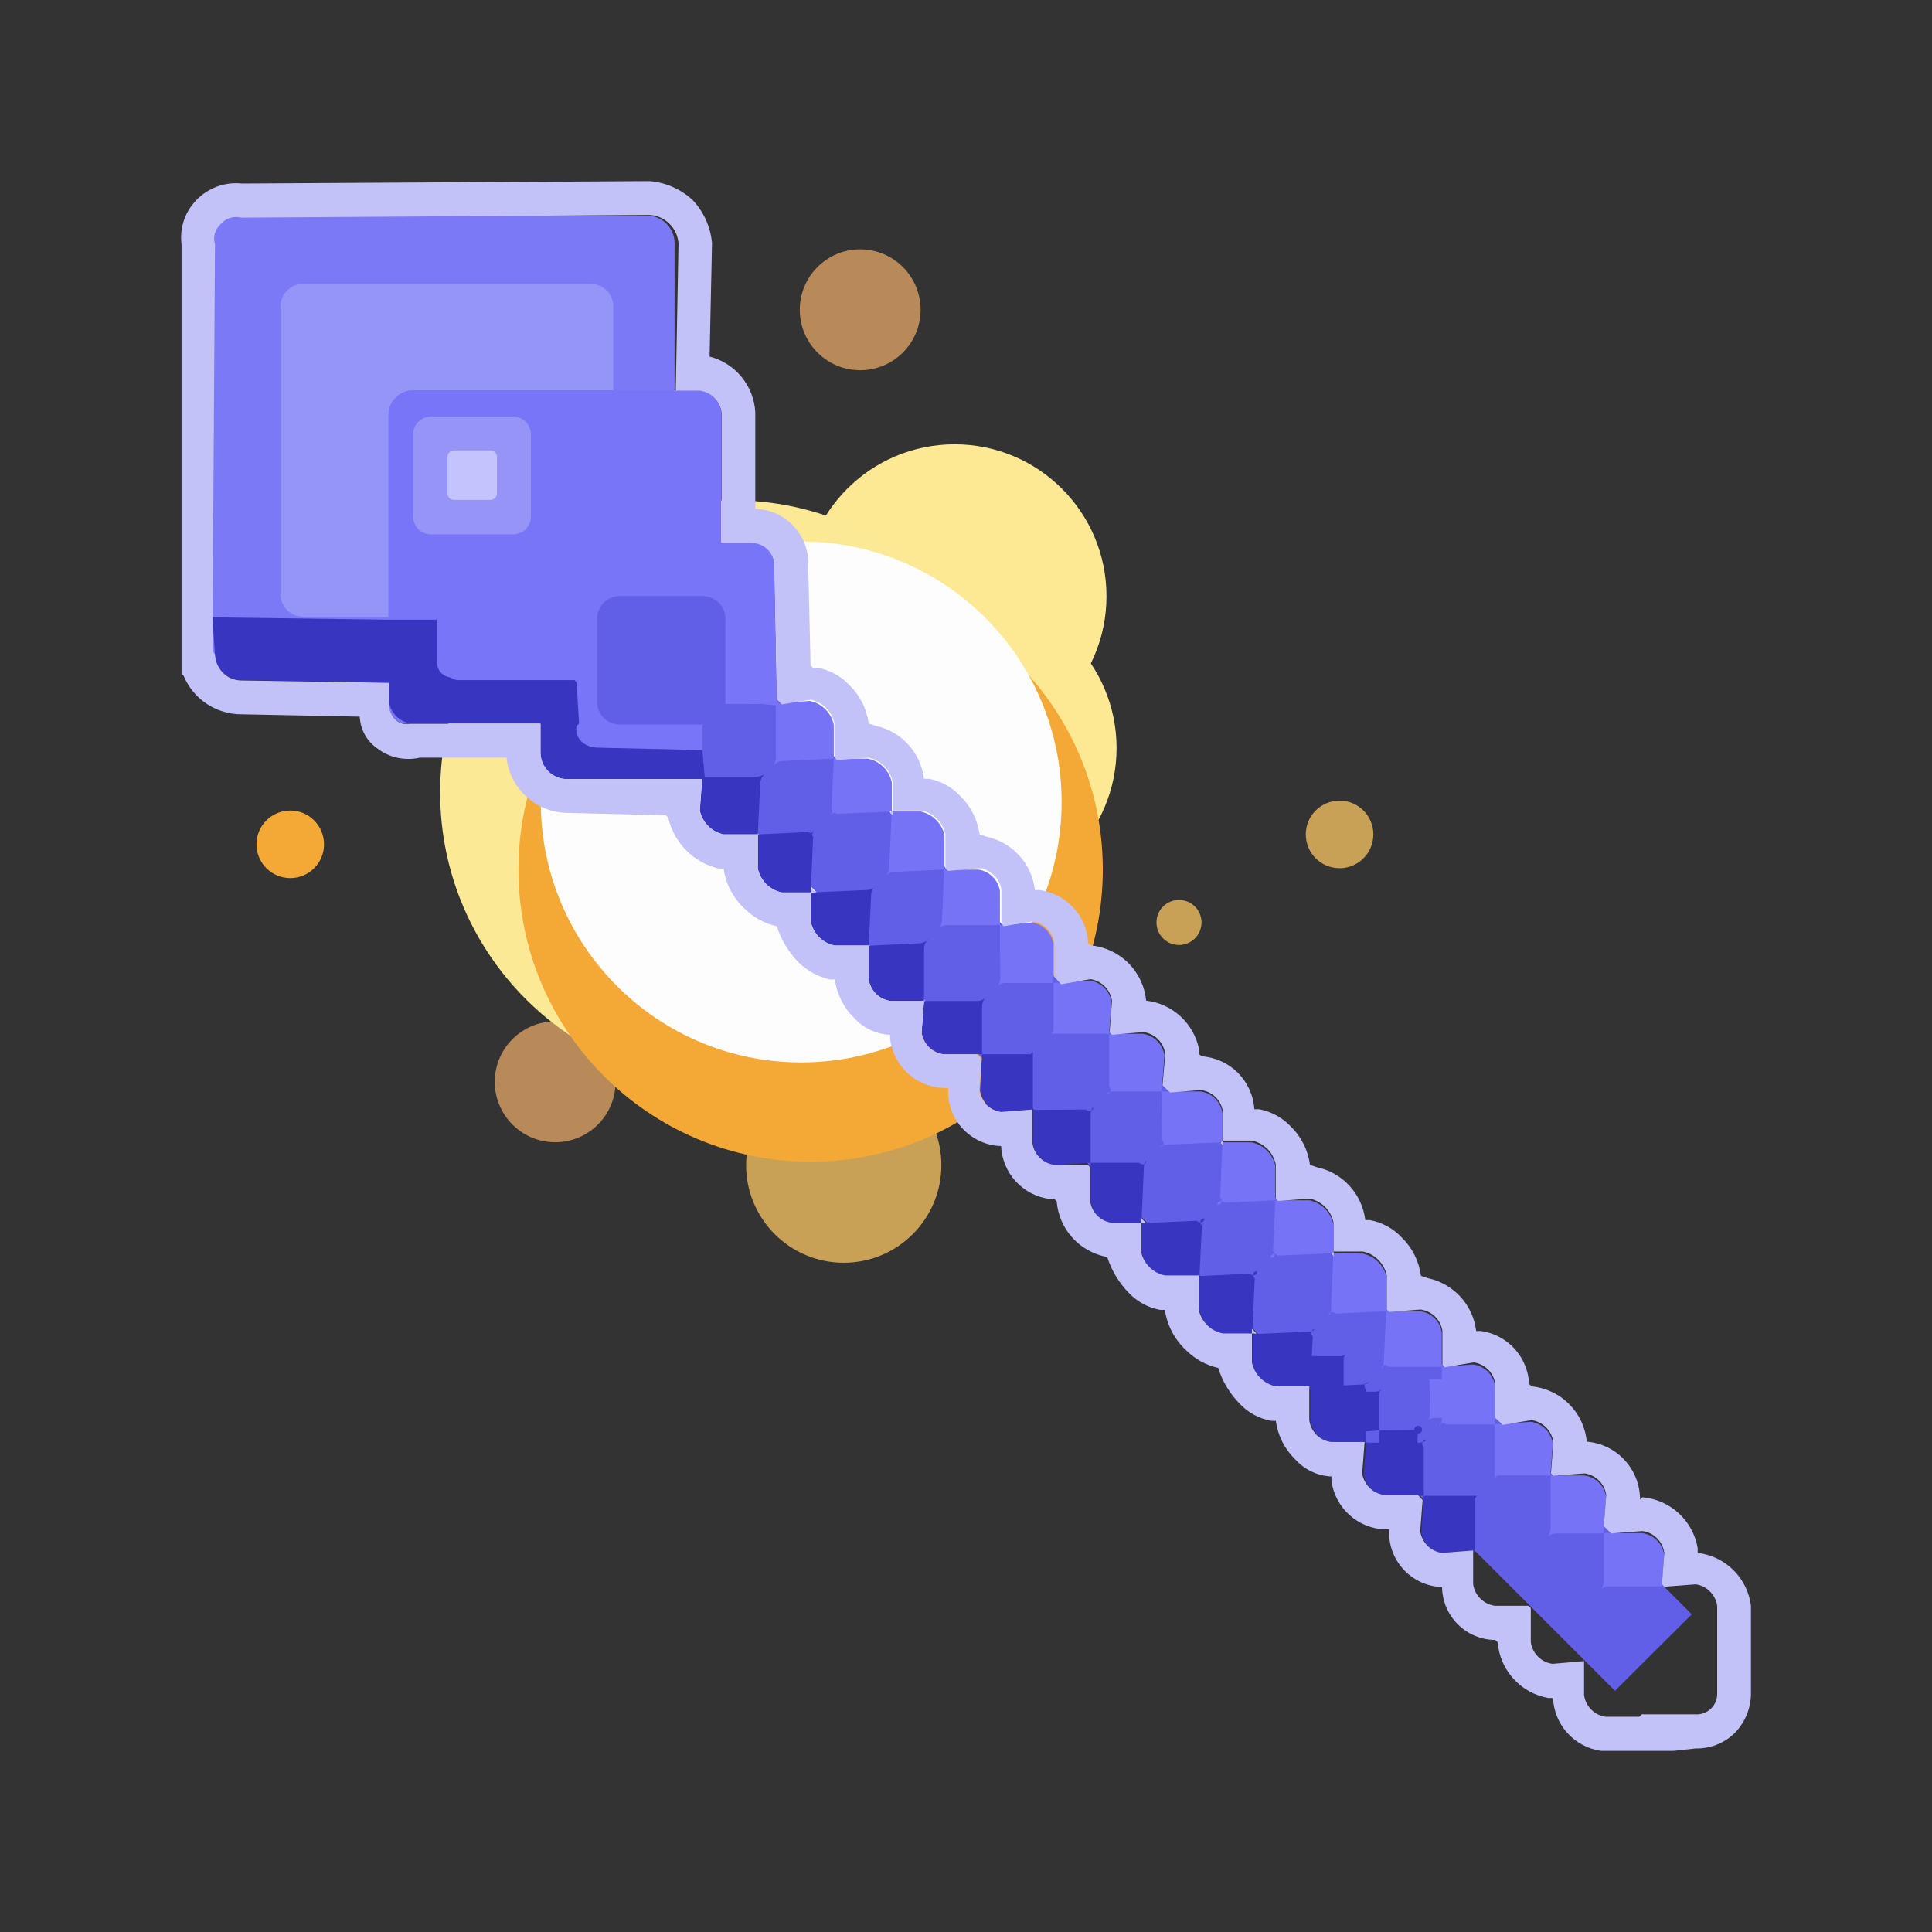 <svg width="32" height="32" viewBox="0 0 32 32" fill="none" xmlns="http://www.w3.org/2000/svg">
<rect x="0" y="0" width="32" height="32" fill="#333333" stroke="none"/>
<path d="M15.812 12.39C17.201 12.39 18.327 11.264 18.327 9.875C18.327 8.485 17.201 7.359 15.812 7.359C14.422 7.359 13.296 8.485 13.296 9.875C13.296 11.264 14.422 12.39 15.812 12.39Z" fill="#FDE993"/>
<path d="M15.978 14.906C17.368 14.906 18.494 13.779 18.494 12.39C18.494 11.001 17.368 9.874 15.978 9.874C14.589 9.874 13.462 11.001 13.462 12.39C13.462 13.779 14.589 14.906 15.978 14.906Z" fill="#FDE993"/>
<path d="M14.247 6.132C14.8 6.132 15.248 5.684 15.248 5.131C15.248 4.578 14.8 4.13 14.247 4.13C13.695 4.13 13.247 4.578 13.247 5.131C13.247 5.684 13.695 6.132 14.247 6.132Z" fill="#B88A5A"/>
<path d="M9.195 18.919C9.748 18.919 10.196 18.471 10.196 17.919C10.196 17.366 9.748 16.918 9.195 16.918C8.643 16.918 8.195 17.366 8.195 17.919C8.195 18.471 8.643 18.919 9.195 18.919Z" fill="#B88A5A"/>
<path d="M4.808 14.544C5.117 14.544 5.367 14.294 5.367 13.985C5.367 13.675 5.117 13.425 4.808 13.425C4.499 13.425 4.248 13.675 4.248 13.985C4.248 14.294 4.499 14.544 4.808 14.544Z" fill="#F4A836"/>
<path d="M22.188 14.38C22.497 14.38 22.747 14.13 22.747 13.82C22.747 13.511 22.497 13.261 22.188 13.261C21.878 13.261 21.628 13.511 21.628 13.82C21.628 14.13 21.878 14.38 22.188 14.38Z" fill="#C8A156"/>
<path d="M13.975 20.915C14.868 20.915 15.592 20.191 15.592 19.298C15.592 18.405 14.868 17.681 13.975 17.681C13.082 17.681 12.358 18.405 12.358 19.298C12.358 20.191 13.082 20.915 13.975 20.915Z" fill="#C8A156"/>
<path d="M19.528 15.652C19.734 15.652 19.901 15.485 19.901 15.279C19.901 15.073 19.734 14.906 19.528 14.906C19.322 14.906 19.155 15.073 19.155 15.279C19.155 15.485 19.322 15.652 19.528 15.652Z" fill="#C8A156"/>
<path d="M12.129 17.964C14.802 17.964 16.968 15.797 16.968 13.125C16.968 10.452 14.802 8.286 12.129 8.286C9.456 8.286 7.29 10.452 7.29 13.125C7.29 15.797 9.456 17.964 12.129 17.964Z" fill="#FCE995"/>
<path d="M13.427 19.242C16.099 19.242 18.266 17.076 18.266 14.403C18.266 11.73 16.099 9.564 13.427 9.564C10.754 9.564 8.587 11.73 8.587 14.403C8.587 17.076 10.754 19.242 13.427 19.242Z" fill="#F4A836"/>
<path d="M13.27 17.597C15.652 17.597 17.584 15.665 17.584 13.283C17.584 10.901 15.652 8.969 13.27 8.969C10.888 8.969 8.957 10.901 8.957 13.283C8.957 15.665 10.888 17.597 13.27 17.597Z" fill="#FDFDFE"/>
<path d="M22.869 23.106V24.026C22.869 24.163 22.98 24.275 23.118 24.275H24.038C24.175 24.275 24.286 24.163 24.286 24.026V23.106C24.286 22.969 24.175 22.858 24.038 22.858H23.118C22.98 22.858 22.869 22.969 22.869 23.106Z" fill="#615EE7"/>
<path d="M11.039 12.294L12.311 11.022L28.021 26.738L26.749 28.005L11.039 12.294Z" fill="#615EE7"/>
<path d="M3.513 4.029L3.513 10.773C3.513 11.026 3.718 11.231 3.971 11.231H10.715C10.968 11.231 11.173 11.026 11.173 10.773V4.029C11.173 3.776 10.968 3.571 10.715 3.571H3.971C3.718 3.571 3.513 3.776 3.513 4.029Z" fill="#7C79F6"/>
<path d="M4.646 5.075V9.841C4.646 10.047 4.813 10.214 5.019 10.214H9.784C9.991 10.214 10.158 10.047 10.158 9.841V5.075C10.158 4.869 9.991 4.702 9.784 4.702H5.019C4.813 4.702 4.646 4.869 4.646 5.075Z" fill="#9594F7"/>
<path d="M11.584 6.465C11.676 6.477 11.761 6.519 11.827 6.584C11.893 6.65 11.934 6.735 11.946 6.827V11.706C11.907 11.661 11.907 11.661 11.907 11.745C11.867 11.858 11.793 11.943 11.709 11.943C11.624 11.943 11.669 11.983 11.669 11.983C11.659 11.993 11.644 11.999 11.63 11.999C11.615 11.999 11.601 11.993 11.59 11.983H9.589L9.549 12.022L8.95 11.983H6.79C6.592 12.022 6.434 11.864 6.434 11.621V6.827C6.446 6.736 6.487 6.651 6.551 6.586C6.615 6.52 6.699 6.478 6.79 6.465H11.584Z" fill="#7875F8"/>
<path d="M12.434 8.986C12.487 8.984 12.539 8.993 12.588 9.012C12.637 9.031 12.682 9.06 12.719 9.097C12.757 9.134 12.786 9.179 12.805 9.228C12.824 9.277 12.832 9.33 12.83 9.382L12.87 11.661H11.993L11.954 11.7C11.908 11.661 11.908 11.661 11.908 11.74C11.869 11.858 11.795 11.943 11.71 11.943C11.626 11.943 11.671 11.983 11.671 11.983L11.631 12.022V12.418L11.671 12.865L11.631 12.904L11.592 12.865L9.393 12.904C9.276 12.904 9.164 12.858 9.081 12.775C8.998 12.692 8.952 12.58 8.952 12.463V11.265L8.991 11.225V10.185L8.952 9.343C8.965 9.252 9.008 9.169 9.073 9.104C9.139 9.04 9.223 8.999 9.313 8.986H12.434Z" fill="#7875F8"/>
<path d="M12.671 12.82C12.646 12.839 12.626 12.864 12.612 12.893C12.599 12.921 12.591 12.952 12.591 12.984L12.552 13.821H11.987C11.889 13.8 11.8 13.752 11.73 13.681C11.66 13.611 11.612 13.522 11.591 13.425L11.63 12.905L11.591 12.865L11.63 12.424L11.67 12.865H12.467C12.538 12.874 12.61 12.858 12.671 12.82ZM13.394 13.781C13.428 13.821 13.468 13.781 13.507 13.741C13.468 13.781 13.428 13.821 13.468 13.86L13.428 14.782H12.948C12.851 14.761 12.761 14.713 12.691 14.642C12.621 14.572 12.573 14.483 12.552 14.386V13.821L13.394 13.781ZM14.508 14.663C14.484 14.682 14.464 14.706 14.451 14.733C14.437 14.761 14.43 14.791 14.429 14.821L14.389 15.664H13.824C13.726 15.643 13.636 15.593 13.566 15.522C13.496 15.451 13.448 15.36 13.428 15.262V14.782L14.35 14.742C14.38 14.741 14.41 14.734 14.438 14.72C14.465 14.706 14.489 14.687 14.508 14.663ZM15.39 15.545C15.365 15.563 15.344 15.587 15.329 15.614C15.314 15.642 15.306 15.672 15.305 15.703V16.579H14.751C14.66 16.567 14.576 16.526 14.511 16.462C14.446 16.397 14.403 16.314 14.389 16.223V15.664L15.226 15.624C15.258 15.623 15.289 15.615 15.318 15.601C15.346 15.586 15.371 15.571 15.39 15.545ZM16.345 16.506C16.322 16.524 16.303 16.547 16.289 16.574C16.276 16.6 16.268 16.629 16.266 16.659V17.461H15.627C15.536 17.449 15.451 17.407 15.386 17.341C15.32 17.276 15.278 17.191 15.265 17.1L15.305 16.579H16.187C16.218 16.579 16.248 16.572 16.275 16.558C16.303 16.544 16.327 16.53 16.345 16.506ZM17.069 17.461L17.108 17.422V18.383L16.588 18.422C16.498 18.409 16.414 18.366 16.35 18.301C16.286 18.235 16.245 18.151 16.232 18.061L16.266 17.461H17.069ZM18.104 18.338C18.077 18.373 18.063 18.417 18.064 18.462V19.259L17.465 19.299C17.374 19.285 17.291 19.242 17.227 19.177C17.162 19.112 17.121 19.028 17.108 18.937V18.383L17.985 18.377C18.024 18.417 18.104 18.417 18.104 18.338ZM18.985 19.22C18.96 19.254 18.946 19.296 18.946 19.338L18.906 20.26H18.426C18.334 20.247 18.25 20.205 18.184 20.14C18.119 20.074 18.077 19.989 18.064 19.898V19.259H18.867C18.906 19.299 18.985 19.299 18.985 19.22ZM19.947 20.181C19.867 20.181 19.867 20.26 19.907 20.299L19.867 21.142H19.302C19.204 21.121 19.114 21.072 19.044 21.001C18.973 20.929 18.925 20.839 18.906 20.74V20.26L19.822 20.22C19.867 20.26 19.947 20.26 19.947 20.181Z" fill="#3835C1"/>
<path d="M20.821 21.057C20.742 21.057 20.742 21.136 20.782 21.176L20.742 22.097H20.262C20.164 22.076 20.075 22.028 20.005 21.958C19.935 21.887 19.887 21.799 19.866 21.701V21.136L20.702 21.096C20.742 21.136 20.821 21.136 20.821 21.057ZM21.782 22.018C21.703 22.018 21.703 22.097 21.743 22.137L21.703 22.979H21.143C21.044 22.959 20.954 22.91 20.882 22.839C20.811 22.767 20.762 22.677 20.742 22.578V22.097L21.663 22.058C21.706 22.058 21.748 22.044 21.782 22.018Z" fill="#3835C1"/>
<path d="M22.666 22.894C22.587 22.894 22.587 22.979 22.627 23.018V23.895H22.067C21.976 23.882 21.892 23.841 21.827 23.777C21.762 23.712 21.719 23.629 21.705 23.538V22.973L22.542 22.933C22.586 22.936 22.63 22.924 22.666 22.899V22.894ZM23.627 23.855C23.542 23.855 23.542 23.934 23.582 23.974V24.776H22.949C22.857 24.764 22.773 24.722 22.707 24.656C22.642 24.591 22.6 24.506 22.587 24.415L22.627 23.895H23.509C23.551 23.895 23.593 23.881 23.627 23.855ZM24.385 24.776H24.464L24.424 24.816V25.692L23.904 25.738C23.813 25.725 23.728 25.683 23.663 25.617C23.597 25.552 23.555 25.467 23.542 25.376L23.582 24.776H24.385Z" fill="#3835C1"/>
<path d="M22.311 22.409C22.294 22.422 22.28 22.438 22.27 22.457C22.26 22.476 22.255 22.497 22.255 22.518V23.05L21.855 23.076C21.794 23.068 21.738 23.04 21.695 22.998C21.651 22.955 21.623 22.899 21.614 22.839V22.462H22.202C22.223 22.462 22.244 22.458 22.263 22.448C22.282 22.439 22.298 22.426 22.311 22.409Z" fill="#3835C1"/>
<path d="M22.895 22.997C22.879 23.01 22.866 23.026 22.857 23.044C22.848 23.062 22.843 23.082 22.842 23.102V23.691L22.496 23.717C22.435 23.708 22.378 23.68 22.334 23.637C22.291 23.593 22.263 23.537 22.254 23.476V23.05H22.786C22.807 23.05 22.828 23.045 22.846 23.036C22.865 23.027 22.882 23.014 22.895 22.997ZM23.427 23.687C23.425 23.674 23.428 23.66 23.434 23.649C23.441 23.637 23.451 23.628 23.462 23.622C23.474 23.616 23.488 23.614 23.501 23.616C23.514 23.619 23.526 23.625 23.535 23.634C23.545 23.644 23.551 23.656 23.553 23.669C23.556 23.682 23.554 23.695 23.548 23.707C23.542 23.719 23.533 23.729 23.521 23.736C23.51 23.742 23.496 23.745 23.483 23.743L23.457 24.301H23.084C23.023 24.293 22.967 24.265 22.924 24.222C22.88 24.18 22.852 24.124 22.842 24.064V23.691L23.427 23.687Z" fill="#3835C1"/>
<path d="M6.843 7.194V8.557C6.843 8.719 6.974 8.851 7.137 8.851H8.499C8.662 8.851 8.793 8.719 8.793 8.557V7.194C8.793 7.032 8.662 6.9 8.499 6.9H7.137C6.974 6.9 6.843 7.032 6.843 7.194Z" fill="#9695F7"/>
<path d="M7.412 7.568V8.173C7.412 8.232 7.46 8.28 7.519 8.28H8.124C8.183 8.28 8.231 8.232 8.231 8.173V7.568C8.231 7.508 8.183 7.46 8.124 7.46H7.519C7.46 7.46 7.412 7.508 7.412 7.568Z" fill="#C3C3FE"/>
<path d="M11.632 12.424L11.671 12.865L11.632 12.904H9.393C9.276 12.904 9.164 12.858 9.081 12.775C8.998 12.693 8.952 12.58 8.952 12.463V11.983H6.792C6.69 11.964 6.598 11.909 6.533 11.828C6.467 11.748 6.433 11.646 6.436 11.542V11.305L3.994 11.265C3.878 11.262 3.769 11.214 3.687 11.132C3.606 11.05 3.56 10.94 3.559 10.824L3.519 10.225L6.436 10.264H7.233V10.903C7.233 11.061 7.273 11.186 7.471 11.225C7.507 11.252 7.55 11.266 7.595 11.265H9.517L9.551 11.305L9.591 11.983L9.551 12.023C9.512 12.22 9.67 12.384 9.913 12.384L11.632 12.424Z" fill="#3835C1"/>
<path d="M12.809 12.684C12.829 12.659 12.854 12.639 12.882 12.626C12.911 12.612 12.942 12.605 12.973 12.605L13.81 12.565V12.006C13.79 11.908 13.742 11.819 13.671 11.748C13.601 11.678 13.512 11.63 13.414 11.61L12.894 11.644L12.849 11.604L12.414 11.644L12.849 11.683V12.486C12.859 12.555 12.845 12.625 12.809 12.684ZM13.77 13.402C13.81 13.442 13.77 13.481 13.731 13.521C13.77 13.481 13.81 13.442 13.85 13.481L14.771 13.442V12.961C14.751 12.864 14.703 12.774 14.633 12.704C14.562 12.634 14.473 12.585 14.375 12.565H13.81L13.77 13.402Z" fill="#7673F7"/>
<path d="M14.649 14.527C14.668 14.502 14.692 14.481 14.719 14.467C14.746 14.452 14.777 14.444 14.808 14.442L15.644 14.402V13.837C15.624 13.74 15.575 13.651 15.505 13.581C15.435 13.511 15.346 13.462 15.249 13.441H14.768L14.729 14.363C14.728 14.393 14.72 14.424 14.707 14.451C14.693 14.478 14.673 14.508 14.649 14.527Z" fill="#7673F7"/>
<path d="M15.527 15.403C15.546 15.378 15.571 15.358 15.6 15.345C15.628 15.331 15.659 15.324 15.691 15.324H16.562V14.759C16.548 14.668 16.505 14.585 16.44 14.521C16.375 14.457 16.291 14.415 16.2 14.403H15.64L15.601 15.245C15.6 15.276 15.592 15.306 15.579 15.333C15.565 15.36 15.551 15.384 15.527 15.403ZM16.488 16.359C16.507 16.335 16.531 16.315 16.559 16.302C16.586 16.288 16.616 16.28 16.646 16.28H17.449V15.641C17.437 15.549 17.394 15.464 17.329 15.399C17.264 15.334 17.179 15.292 17.087 15.279L16.562 15.324L16.567 16.201C16.567 16.232 16.56 16.263 16.547 16.292C16.533 16.32 16.513 16.339 16.488 16.359ZM17.449 17.082L17.41 17.122H18.371L18.41 16.602C18.398 16.511 18.357 16.427 18.292 16.362C18.228 16.297 18.145 16.254 18.054 16.24L17.449 16.28V17.082ZM18.326 18.117C18.361 18.09 18.405 18.076 18.45 18.078H19.241L19.287 17.478C19.273 17.388 19.23 17.304 19.165 17.24C19.1 17.176 19.015 17.134 18.925 17.122H18.371V17.998C18.41 18.038 18.405 18.117 18.326 18.117ZM19.207 18.999C19.242 18.973 19.283 18.959 19.326 18.959L20.248 18.92V18.439C20.235 18.348 20.193 18.263 20.128 18.198C20.062 18.132 19.977 18.09 19.886 18.078H19.241L19.247 18.88C19.287 18.92 19.287 18.999 19.207 18.999ZM20.163 19.954C20.163 19.881 20.248 19.881 20.287 19.921L21.124 19.881V19.316C21.104 19.218 21.056 19.129 20.985 19.058C20.915 18.988 20.826 18.94 20.728 18.92H20.248L20.208 19.841C20.248 19.881 20.248 19.954 20.163 19.954ZM21.045 20.836C21.045 20.757 21.124 20.757 21.164 20.797L22.085 20.757V20.277C22.064 20.18 22.016 20.09 21.946 20.02C21.875 19.95 21.787 19.902 21.689 19.881H21.124L21.084 20.718C21.124 20.757 21.124 20.836 21.045 20.836ZM22.006 21.797C22.006 21.718 22.085 21.718 22.125 21.758L22.967 21.718V21.159C22.947 21.06 22.898 20.971 22.826 20.9C22.755 20.83 22.664 20.782 22.566 20.763L22.085 20.757L22.046 21.679C22.046 21.721 22.032 21.763 22.006 21.797Z" fill="#7673F7"/>
<path d="M22.881 22.679C22.881 22.594 22.96 22.594 23.005 22.64H23.881V22.074C23.869 21.984 23.827 21.901 23.763 21.836C23.699 21.772 23.615 21.731 23.525 21.718H22.96L22.92 22.555C22.922 22.599 22.908 22.643 22.881 22.679Z" fill="#7673F7"/>
<path d="M23.842 23.634C23.842 23.555 23.921 23.555 23.96 23.595H24.763V22.956C24.75 22.866 24.707 22.782 24.642 22.718C24.576 22.654 24.492 22.612 24.401 22.6L23.881 22.639V23.516C23.881 23.558 23.867 23.6 23.842 23.634Z" fill="#7673F7"/>
<path d="M24.758 24.398V24.477L24.803 24.438H25.68L25.719 23.912C25.707 23.821 25.665 23.736 25.599 23.67C25.534 23.605 25.449 23.563 25.358 23.55L24.758 23.59V24.398Z" fill="#7673F7"/>
<path d="M25.608 25.478C25.627 25.454 25.651 25.434 25.679 25.421C25.706 25.407 25.736 25.399 25.767 25.399H26.558L26.603 24.794C26.589 24.703 26.547 24.62 26.482 24.556C26.416 24.491 26.332 24.45 26.241 24.438H25.682V25.314C25.682 25.346 25.675 25.377 25.662 25.405C25.648 25.434 25.633 25.459 25.608 25.478ZM26.485 26.354C26.503 26.33 26.527 26.311 26.555 26.297C26.582 26.283 26.612 26.276 26.643 26.275H27.525L27.564 25.755C27.552 25.663 27.509 25.578 27.444 25.513C27.379 25.448 27.294 25.406 27.203 25.393H26.564V26.196C26.563 26.226 26.555 26.256 26.542 26.284C26.528 26.311 26.508 26.335 26.485 26.354Z" fill="#7673F7"/>
<path d="M23.684 23.438C23.683 23.458 23.678 23.478 23.669 23.497C23.66 23.515 23.647 23.531 23.631 23.543C23.643 23.527 23.659 23.514 23.678 23.505C23.696 23.496 23.716 23.491 23.736 23.491L24.29 23.46V23.084C24.281 23.024 24.253 22.968 24.211 22.926C24.168 22.883 24.113 22.855 24.053 22.846H23.676L23.684 23.438Z" fill="#7673F7"/>
<path d="M9.89 10.247V11.627C9.89 11.833 10.057 12 10.263 12H11.642C11.848 12 12.015 11.833 12.015 11.627V10.247C12.015 10.041 11.848 9.874 11.642 9.874H10.263C10.057 9.874 9.89 10.041 9.89 10.247Z" fill="#615EE7"/>
<path d="M11.476 3.317C11.279 3.133 11.026 3.021 10.758 3L4.008 3.04C3.867 3.025 3.725 3.042 3.593 3.091C3.461 3.141 3.341 3.219 3.245 3.322C3.154 3.418 3.085 3.532 3.044 3.657C3.003 3.782 2.99 3.915 3.007 4.046V11.158L3.041 11.192C3.12 11.382 3.253 11.544 3.424 11.658C3.595 11.771 3.797 11.832 4.002 11.831L5.958 11.87C5.963 11.973 5.991 12.073 6.04 12.163C6.089 12.253 6.157 12.331 6.241 12.39C6.34 12.468 6.456 12.523 6.579 12.55C6.702 12.577 6.83 12.577 6.953 12.549H8.389C8.416 12.797 8.533 13.026 8.717 13.195C8.901 13.363 9.14 13.459 9.39 13.464L11.029 13.504L11.069 13.544C11.115 13.748 11.218 13.936 11.366 14.085C11.514 14.234 11.701 14.338 11.905 14.386H11.985C12.022 14.647 12.15 14.887 12.347 15.064C12.491 15.203 12.671 15.299 12.867 15.341C12.938 15.567 13.062 15.772 13.228 15.941C13.372 16.081 13.552 16.179 13.748 16.223H13.828C13.86 16.464 13.971 16.687 14.144 16.857C14.22 16.941 14.312 17.01 14.415 17.059C14.518 17.107 14.63 17.135 14.743 17.139V17.218C14.773 17.434 14.877 17.634 15.038 17.78C15.2 17.927 15.408 18.012 15.626 18.021H15.705C15.697 18.142 15.714 18.264 15.754 18.378C15.794 18.493 15.857 18.598 15.939 18.688C16.021 18.777 16.12 18.849 16.23 18.9C16.34 18.951 16.46 18.979 16.581 18.982C16.591 19.198 16.676 19.404 16.821 19.564C16.967 19.724 17.164 19.828 17.378 19.858H17.463L17.502 19.898C17.52 20.123 17.612 20.335 17.763 20.502C17.915 20.668 18.117 20.78 18.339 20.82C18.411 21.045 18.535 21.25 18.701 21.419C18.839 21.563 19.019 21.66 19.215 21.696H19.294C19.332 21.957 19.46 22.197 19.656 22.374C19.8 22.515 19.98 22.613 20.177 22.657C20.247 22.88 20.369 23.083 20.533 23.25C20.672 23.398 20.854 23.497 21.053 23.533H21.132C21.164 23.776 21.278 24.002 21.454 24.172C21.53 24.257 21.622 24.326 21.725 24.374C21.828 24.423 21.94 24.45 22.053 24.455V24.528C22.082 24.743 22.186 24.942 22.346 25.088C22.506 25.235 22.713 25.321 22.93 25.331H23.009C23.002 25.452 23.019 25.572 23.06 25.686C23.101 25.8 23.164 25.905 23.245 25.994C23.327 26.083 23.426 26.154 23.536 26.205C23.645 26.255 23.764 26.283 23.885 26.286C23.888 26.519 23.982 26.741 24.147 26.905C24.312 27.069 24.535 27.161 24.767 27.163L24.807 27.202C24.824 27.427 24.916 27.639 25.068 27.806C25.219 27.973 25.422 28.084 25.643 28.124H25.723C25.732 28.34 25.817 28.546 25.963 28.706C26.108 28.866 26.305 28.97 26.52 29H27.718L28.08 28.96C28.317 28.966 28.546 28.879 28.719 28.717C28.809 28.629 28.881 28.523 28.929 28.407C28.978 28.29 29.002 28.165 29.001 28.039V26.597C28.974 26.374 28.872 26.166 28.712 26.007C28.552 25.848 28.343 25.747 28.119 25.721V25.642C28.081 25.42 27.971 25.217 27.805 25.064C27.64 24.912 27.428 24.819 27.204 24.799L27.164 24.839C27.165 24.597 27.075 24.364 26.911 24.186C26.748 24.008 26.523 23.898 26.282 23.878C26.26 23.643 26.156 23.423 25.989 23.256C25.822 23.088 25.602 22.985 25.366 22.962L25.327 22.923C25.317 22.706 25.232 22.501 25.086 22.34C24.941 22.18 24.744 22.076 24.53 22.046H24.45C24.425 21.835 24.334 21.636 24.19 21.479C24.046 21.322 23.856 21.214 23.648 21.17L23.535 21.131C23.503 20.887 23.389 20.662 23.212 20.492C23.073 20.345 22.891 20.246 22.692 20.209H22.613C22.588 19.997 22.497 19.799 22.353 19.642C22.209 19.484 22.019 19.376 21.81 19.333L21.697 19.293C21.665 19.05 21.552 18.825 21.375 18.654C21.236 18.508 21.054 18.409 20.855 18.372H20.776C20.761 18.144 20.664 17.93 20.503 17.768C20.341 17.607 20.127 17.51 19.899 17.495L19.86 17.456V17.377C19.817 17.168 19.709 16.977 19.552 16.833C19.395 16.689 19.196 16.598 18.984 16.574C18.961 16.338 18.856 16.117 18.688 15.95C18.52 15.783 18.298 15.679 18.062 15.658L18.023 15.618C18.012 15.401 17.927 15.195 17.78 15.035C17.633 14.875 17.435 14.771 17.22 14.742H17.141C17.117 14.53 17.027 14.331 16.884 14.173C16.741 14.014 16.552 13.905 16.343 13.86L16.225 13.821C16.193 13.577 16.079 13.352 15.902 13.182C15.765 13.036 15.585 12.937 15.388 12.899H15.303C15.278 12.688 15.188 12.49 15.045 12.333C14.902 12.176 14.714 12.067 14.506 12.023L14.387 11.983C14.355 11.74 14.242 11.515 14.065 11.344C13.928 11.198 13.748 11.1 13.551 11.062H13.466L13.426 11.028L13.387 9.388C13.394 9.267 13.378 9.146 13.337 9.031C13.297 8.917 13.234 8.812 13.152 8.722C13.071 8.632 12.972 8.56 12.861 8.509C12.751 8.459 12.632 8.431 12.51 8.427V6.827C12.498 6.613 12.418 6.409 12.282 6.243C12.146 6.077 11.96 5.959 11.753 5.906L11.793 4.029C11.77 3.763 11.659 3.512 11.476 3.317ZM11.238 4.035L11.193 6.471H11.589C11.681 6.483 11.766 6.525 11.832 6.59C11.897 6.656 11.939 6.741 11.951 6.833V8.993H12.431C12.484 8.99 12.536 8.999 12.586 9.018C12.635 9.037 12.679 9.066 12.716 9.103C12.754 9.14 12.783 9.185 12.802 9.234C12.821 9.283 12.829 9.336 12.827 9.388L12.872 11.588L12.951 11.667L13.426 11.588C13.524 11.608 13.613 11.656 13.684 11.726C13.754 11.796 13.802 11.886 13.822 11.983V12.549L13.867 12.588L14.387 12.549C14.485 12.569 14.574 12.617 14.645 12.687C14.715 12.758 14.763 12.847 14.783 12.944V13.425H15.264C15.361 13.445 15.45 13.493 15.521 13.563C15.591 13.634 15.639 13.723 15.659 13.821V14.386L15.705 14.425L16.225 14.38C16.317 14.392 16.402 14.434 16.467 14.499C16.533 14.565 16.575 14.65 16.587 14.742V15.302L16.626 15.341L17.101 15.262C17.193 15.274 17.278 15.316 17.344 15.381C17.409 15.447 17.451 15.532 17.463 15.624V16.178L17.576 16.302L18.062 16.218C18.152 16.232 18.236 16.274 18.3 16.339C18.364 16.405 18.406 16.489 18.418 16.579L18.379 17.1L18.418 17.139L18.938 17.094C19.03 17.106 19.116 17.148 19.181 17.213C19.247 17.279 19.288 17.364 19.3 17.456L19.255 17.976L19.379 18.095L19.894 18.055C19.986 18.067 20.071 18.109 20.137 18.174C20.202 18.24 20.244 18.325 20.256 18.417V18.892H20.736C20.834 18.912 20.924 18.961 20.995 19.033C21.065 19.104 21.113 19.195 21.132 19.293V19.858L21.172 19.892L21.692 19.853C21.789 19.873 21.878 19.921 21.949 19.991C22.019 20.062 22.067 20.151 22.087 20.248V20.729H22.573C22.671 20.749 22.76 20.797 22.831 20.868C22.901 20.938 22.949 21.027 22.969 21.125V21.69L23.009 21.73L23.529 21.69C23.62 21.702 23.705 21.743 23.77 21.807C23.835 21.871 23.878 21.956 23.891 22.046V22.606L23.93 22.646L24.411 22.566C24.501 22.579 24.584 22.621 24.649 22.685C24.713 22.749 24.754 22.833 24.767 22.923V23.488L24.891 23.601L25.366 23.522C25.458 23.535 25.543 23.577 25.608 23.642C25.673 23.707 25.715 23.792 25.728 23.884L25.689 24.404L25.728 24.443L26.248 24.404C26.338 24.417 26.421 24.459 26.485 24.523C26.549 24.587 26.591 24.67 26.604 24.76L26.565 25.28L26.683 25.399L27.204 25.359C27.296 25.371 27.381 25.413 27.446 25.478C27.512 25.544 27.554 25.629 27.566 25.721L27.526 26.241L27.566 26.281L28.086 26.241C28.176 26.254 28.259 26.295 28.323 26.36C28.387 26.424 28.429 26.507 28.442 26.597V28.039C28.444 28.086 28.437 28.134 28.42 28.178C28.403 28.222 28.376 28.263 28.343 28.296C28.309 28.33 28.269 28.356 28.225 28.373C28.18 28.39 28.133 28.398 28.086 28.395H27.192L27.153 28.435H26.593C26.502 28.422 26.418 28.379 26.354 28.314C26.29 28.249 26.248 28.164 26.237 28.073V27.513L25.717 27.558C25.625 27.547 25.54 27.505 25.474 27.439C25.409 27.374 25.367 27.288 25.355 27.197V26.637L25.315 26.597H24.761C24.671 26.585 24.587 26.544 24.521 26.479C24.456 26.415 24.413 26.332 24.4 26.241V25.681L23.879 25.721C23.789 25.707 23.705 25.665 23.641 25.599C23.577 25.534 23.536 25.45 23.523 25.359L23.563 24.845L23.484 24.76H22.918C22.829 24.747 22.746 24.705 22.682 24.64C22.618 24.576 22.576 24.493 22.562 24.404L22.602 23.884H22.048C21.956 23.872 21.87 23.83 21.805 23.765C21.74 23.699 21.698 23.614 21.686 23.522V22.962H21.132C21.035 22.942 20.945 22.894 20.875 22.824C20.804 22.753 20.756 22.664 20.736 22.566V22.086H20.256C20.157 22.067 20.067 22.019 19.995 21.949C19.924 21.878 19.875 21.788 19.854 21.69V21.125H19.294C19.197 21.105 19.108 21.057 19.037 20.986C18.967 20.916 18.919 20.826 18.899 20.729V20.254H18.418C18.326 20.242 18.241 20.201 18.176 20.135C18.11 20.07 18.068 19.984 18.056 19.892V19.333L18.017 19.293H17.457C17.367 19.28 17.285 19.238 17.221 19.174C17.156 19.11 17.114 19.027 17.101 18.937V18.377L16.581 18.417C16.49 18.404 16.406 18.363 16.341 18.299C16.276 18.235 16.233 18.151 16.219 18.061L16.259 17.541L16.18 17.461H15.62C15.529 17.448 15.445 17.406 15.381 17.341C15.316 17.275 15.275 17.191 15.264 17.1L15.303 16.579H14.743C14.653 16.567 14.569 16.524 14.504 16.459C14.44 16.393 14.399 16.309 14.387 16.218V15.658H13.822C13.725 15.638 13.635 15.59 13.565 15.519C13.495 15.449 13.446 15.36 13.426 15.262V14.782H12.946C12.848 14.762 12.759 14.713 12.689 14.643C12.618 14.573 12.57 14.483 12.55 14.386V13.821H11.99C11.892 13.802 11.801 13.754 11.73 13.683C11.658 13.613 11.609 13.523 11.589 13.425L11.629 12.905H9.39C9.274 12.903 9.163 12.856 9.082 12.774C9 12.691 8.954 12.58 8.954 12.464V11.989H6.795C6.597 12.028 6.439 11.87 6.439 11.627V11.31L4.002 11.271C3.886 11.271 3.775 11.225 3.692 11.144C3.61 11.062 3.563 10.952 3.561 10.836L3.522 10.796V10.231L3.561 4.046C3.544 3.991 3.542 3.932 3.556 3.876C3.57 3.82 3.599 3.77 3.64 3.729C3.681 3.676 3.736 3.635 3.799 3.613C3.863 3.591 3.931 3.588 3.996 3.605L10.758 3.56C10.882 3.566 11 3.618 11.088 3.706C11.177 3.793 11.23 3.91 11.238 4.035ZM14.789 13.504L14.783 13.425L14.743 13.464L14.789 13.504ZM20.256 18.971V18.892L20.216 18.931L20.256 18.971ZM22.093 20.808L22.087 20.729L22.053 20.769L22.093 20.808ZM20.736 22.007V22.086L20.815 22.091L20.736 22.007ZM18.899 20.169V20.254H18.978L18.899 20.169ZM13.432 14.703L13.426 14.782H13.511L13.432 14.703ZM14.749 13.459L14.789 13.504L14.783 13.425L14.749 13.459ZM20.261 18.971V18.892L20.216 18.931L20.261 18.971ZM22.093 20.808L22.087 20.729L22.053 20.769L22.093 20.808ZM20.815 22.091L20.736 22.007V22.086L20.815 22.091ZM18.978 20.254L18.899 20.169V20.254H18.978ZM13.511 14.782L13.432 14.703L13.426 14.782H13.511Z" fill="#C2C2F9"/>
</svg>
